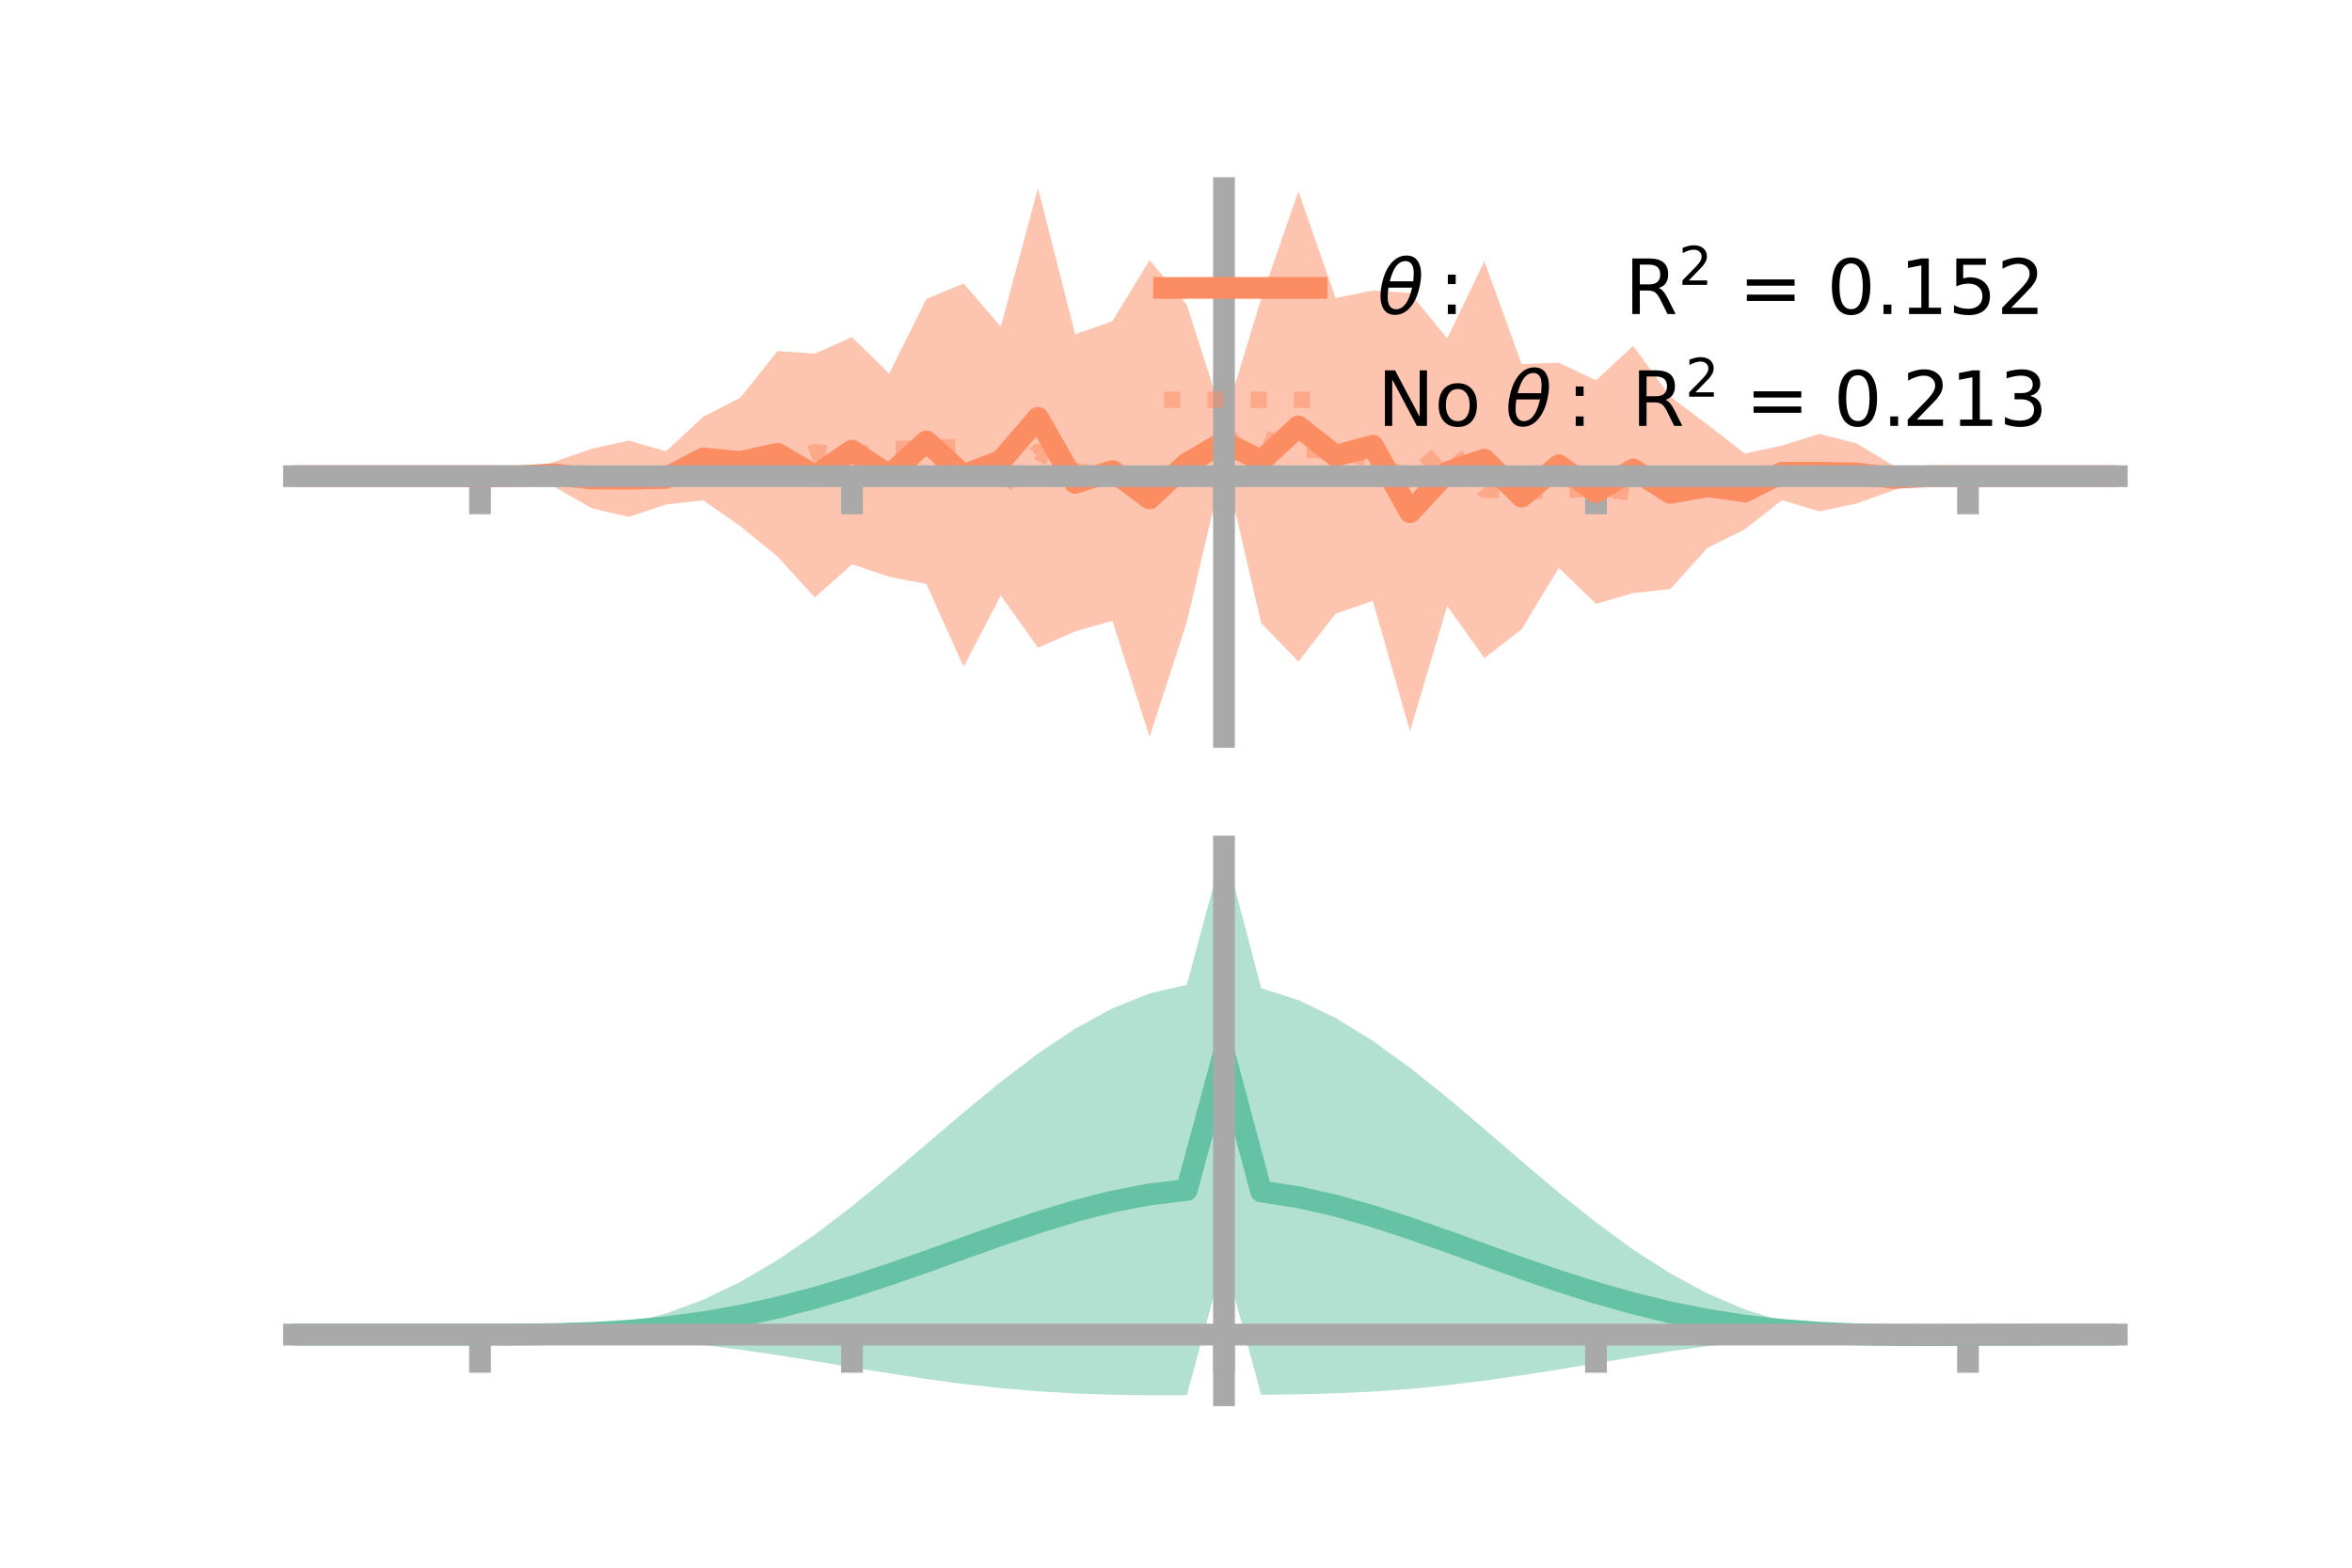 <?xml version="1.0" encoding="utf-8" standalone="no"?>
<!DOCTYPE svg PUBLIC "-//W3C//DTD SVG 1.1//EN"
  "http://www.w3.org/Graphics/SVG/1.1/DTD/svg11.dtd">
<!-- Created with matplotlib (https://matplotlib.org/) -->
<svg height="144pt" version="1.1" viewBox="0 0 216 144" width="216pt" xmlns="http://www.w3.org/2000/svg" xmlns:xlink="http://www.w3.org/1999/xlink">
 <defs>
  <style type="text/css">*{stroke-linecap:butt;stroke-linejoin:round;}</style>
 </defs>
 <g id="figure_1">
  <g id="patch_1">
   <path d="M 0 144 
L 216 144 
L 216 0 
L 0 0 
z
" style="fill:none;"/>
  </g>
  <g id="axes_1">
   <g id="patch_2">
    <path d="M 27 67.68 
L 194.4 67.68 
L 194.4 17.28 
L 27 17.28 
z
" style="fill:none;"/>
   </g>
   <g id="PolyCollection_1">
    <path clip-path="url(#p0a14df9e79)" d="M 27 43.739 
L 27 43.739 
L 30.416 43.739 
L 33.833 43.739 
L 37.249 43.739 
L 40.665 43.739 
L 44.082 43.739 
L 47.498 43.626 
L 50.914 42.412 
L 54.331 41.221 
L 57.747 40.47 
L 61.163 41.454 
L 64.58 38.278 
L 67.996 36.527 
L 71.412 32.244 
L 74.829 32.49 
L 78.245 30.965 
L 81.661 34.322 
L 85.078 27.45 
L 88.494 26.05 
L 91.91 29.994 
L 95.327 17.28 
L 98.743 30.714 
L 102.159 29.493 
L 105.576 23.889 
L 108.992 27.992 
L 112.408 38.647 
L 115.824 27.434 
L 119.241 17.571 
L 122.657 27.37 
L 126.073 26.689 
L 129.49 26.905 
L 132.906 31.082 
L 136.322 23.982 
L 139.739 33.439 
L 143.155 33.312 
L 146.571 34.936 
L 149.988 31.769 
L 153.404 36.441 
L 156.82 39.011 
L 160.237 41.657 
L 163.653 40.919 
L 167.069 39.858 
L 170.486 40.718 
L 173.902 42.769 
L 177.318 43.604 
L 180.735 43.739 
L 184.151 43.739 
L 187.567 43.739 
L 190.984 43.739 
L 194.4 43.739 
L 194.4 43.739 
L 194.4 43.739 
L 190.984 43.739 
L 187.567 43.739 
L 184.151 43.739 
L 180.735 43.739 
L 177.318 43.854 
L 173.902 45.036 
L 170.486 46.259 
L 167.069 46.975 
L 163.653 45.936 
L 160.237 48.629 
L 156.82 50.315 
L 153.404 54.107 
L 149.988 54.48 
L 146.571 55.467 
L 143.155 52.166 
L 139.739 57.801 
L 136.322 60.456 
L 132.906 55.662 
L 129.49 67.183 
L 126.073 55.191 
L 122.657 56.374 
L 119.241 60.767 
L 115.824 57.233 
L 112.408 42.523 
L 108.992 57.162 
L 105.576 67.68 
L 102.159 57.031 
L 98.743 57.998 
L 95.327 59.491 
L 91.91 54.701 
L 88.494 61.242 
L 85.078 53.644 
L 81.661 52.979 
L 78.245 51.832 
L 74.829 54.885 
L 71.412 51.126 
L 67.996 48.338 
L 64.58 45.95 
L 61.163 46.347 
L 57.747 47.483 
L 54.331 46.683 
L 50.914 44.712 
L 47.498 43.872 
L 44.082 43.739 
L 40.665 43.739 
L 37.249 43.739 
L 33.833 43.739 
L 30.416 43.739 
L 27 43.739 
z
" style="fill:#fc8d62;fill-opacity:0.5;"/>
   </g>
   <g id="matplotlib.axis_1">
    <g id="xtick_1">
     <g id="line2d_1">
      <defs>
       <path d="M 0 0 
L 0 3.5 
" id="mdfc04c71b1" style="stroke:#a9a9a9;stroke-width:2;"/>
      </defs>
      <g>
       <use style="fill:#a9a9a9;stroke:#a9a9a9;stroke-width:2;" x="44.082" xlink:href="#mdfc04c71b1" y="43.739"/>
      </g>
     </g>
    </g>
    <g id="xtick_2">
     <g id="line2d_2">
      <g>
       <use style="fill:#a9a9a9;stroke:#a9a9a9;stroke-width:2;" x="78.245" xlink:href="#mdfc04c71b1" y="43.739"/>
      </g>
     </g>
    </g>
    <g id="xtick_3">
     <g id="line2d_3">
      <g>
       <use style="fill:#a9a9a9;stroke:#a9a9a9;stroke-width:2;" x="112.408" xlink:href="#mdfc04c71b1" y="43.739"/>
      </g>
     </g>
    </g>
    <g id="xtick_4">
     <g id="line2d_4">
      <g>
       <use style="fill:#a9a9a9;stroke:#a9a9a9;stroke-width:2;" x="146.571" xlink:href="#mdfc04c71b1" y="43.739"/>
      </g>
     </g>
    </g>
    <g id="xtick_5">
     <g id="line2d_5">
      <g>
       <use style="fill:#a9a9a9;stroke:#a9a9a9;stroke-width:2;" x="180.735" xlink:href="#mdfc04c71b1" y="43.739"/>
      </g>
     </g>
    </g>
   </g>
   <g id="matplotlib.axis_2"/>
   <g id="line2d_6">
    <path clip-path="url(#p0a14df9e79)" d="M 27 43.739 
L 30.416 43.739 
L 33.833 43.739 
L 37.249 43.739 
L 40.665 43.739 
L 44.082 43.739 
L 47.498 43.749 
L 50.914 43.562 
L 54.331 43.952 
L 57.747 43.977 
L 61.163 43.901 
L 64.58 42.114 
L 67.996 42.432 
L 71.412 41.685 
L 74.829 43.687 
L 78.245 41.398 
L 81.661 43.651 
L 85.078 40.547 
L 88.494 43.646 
L 91.91 42.348 
L 95.327 38.385 
L 98.743 44.356 
L 102.159 43.262 
L 105.576 45.785 
L 108.992 42.577 
L 112.408 40.585 
L 115.824 42.333 
L 119.241 39.169 
L 122.657 41.872 
L 126.073 40.94 
L 129.49 47.044 
L 132.906 43.372 
L 136.322 42.219 
L 139.739 45.62 
L 143.155 42.739 
L 146.571 45.202 
L 149.988 43.124 
L 153.404 45.274 
L 156.82 44.663 
L 160.237 45.143 
L 163.653 43.427 
L 167.069 43.416 
L 170.486 43.489 
L 173.902 43.903 
L 177.318 43.729 
L 180.735 43.739 
L 184.151 43.739 
L 187.567 43.739 
L 190.984 43.739 
L 194.4 43.739 
" style="fill:none;stroke:#fc8d62;stroke-linecap:square;stroke-width:2;"/>
   </g>
   <g id="line2d_7">
    <path clip-path="url(#p0a14df9e79)" d="M 27 43.739 
L 30.416 43.739 
L 33.833 43.739 
L 37.249 43.739 
L 40.665 43.739 
L 44.082 43.739 
L 47.498 43.725 
L 50.914 43.728 
L 54.331 43.66 
L 57.747 43.999 
L 61.163 43.711 
L 64.58 43.018 
L 67.996 42.899 
L 71.412 42.749 
L 74.829 41.519 
L 78.245 41.869 
L 81.661 41.253 
L 85.078 41.167 
L 88.494 41.029 
L 91.91 44.906 
L 95.327 41.493 
L 98.743 43.249 
L 102.159 43.772 
L 105.576 43.644 
L 108.992 44.783 
L 112.408 40.631 
L 115.824 40.179 
L 119.241 41.313 
L 122.657 41.391 
L 126.073 42.187 
L 129.49 44.095 
L 132.906 40.948 
L 136.322 44.971 
L 139.739 45.063 
L 143.155 45.13 
L 146.571 44.763 
L 149.988 45.289 
L 153.404 44.271 
L 156.82 44.287 
L 160.237 44.226 
L 163.653 43.65 
L 167.069 43.419 
L 170.486 43.791 
L 173.902 43.744 
L 177.318 43.753 
L 180.735 43.739 
L 184.151 43.739 
L 187.567 43.739 
L 190.984 43.739 
L 194.4 43.739 
" style="fill:none;stroke:#fc8d62;stroke-dasharray:1.5,2.475;stroke-dashoffset:0;stroke-opacity:0.5;stroke-width:1.5;"/>
   </g>
   <g id="patch_3">
    <path d="M 112.408 67.68 
L 112.408 17.28 
" style="fill:none;stroke:#a9a9a9;stroke-linecap:square;stroke-linejoin:miter;stroke-width:2;"/>
   </g>
   <g id="patch_4">
    <path d="M 194.4 67.68 
L 194.4 17.28 
" style="fill:none;"/>
   </g>
   <g id="patch_5">
    <path d="M 27 43.739 
L 194.4 43.739 
" style="fill:none;stroke:#a9a9a9;stroke-linecap:square;stroke-linejoin:miter;stroke-width:2;"/>
   </g>
   <g id="patch_6">
    <path d="M 27 17.28 
L 194.4 17.28 
" style="fill:none;"/>
   </g>
   <g id="legend_1">
    <g id="line2d_8">
     <path d="M 106.9 26.449 
L 120.9 26.449 
" style="fill:none;stroke:#fc8d62;stroke-linecap:square;stroke-width:2;"/>
    </g>
    <g id="line2d_9"/>
    <g id="text_1">
     <!-- $\theta:$      R$^{2}$ = 0.152 -->
     <g transform="translate(126.5 28.899)scale(0.07 -0.07)">
      <defs>
       <path d="M 45.516 34.672 
L 14.453 34.672 
Q 12.359 20.062 14.5 13.875 
Q 17.188 6.25 24.469 6.25 
Q 31.781 6.25 37.359 13.922 
Q 42.234 20.656 45.516 34.672 
z
M 47.016 42.969 
Q 48.344 56.844 46.625 61.719 
Q 43.953 69.438 36.766 69.438 
Q 29.297 69.438 23.828 61.812 
Q 19.531 55.672 16.156 42.969 
z
M 38.188 76.766 
Q 49.906 76.766 54.594 66.406 
Q 59.281 56.109 55.719 37.844 
Q 52.203 19.625 43.453 9.281 
Q 34.766 -1.125 23.047 -1.125 
Q 11.281 -1.125 6.641 9.281 
Q 2 19.625 5.516 37.844 
Q 9.078 56.109 17.719 66.406 
Q 26.422 76.766 38.188 76.766 
z
" id="DejaVuSans-Oblique-952"/>
       <path d="M 11.719 12.406 
L 22.016 12.406 
L 22.016 0 
L 11.719 0 
z
M 11.719 51.703 
L 22.016 51.703 
L 22.016 39.312 
L 11.719 39.312 
z
" id="DejaVuSans-58"/>
       <path id="DejaVuSans-32"/>
       <path d="M 44.391 34.188 
Q 47.562 33.109 50.562 29.594 
Q 53.562 26.078 56.594 19.922 
L 66.609 0 
L 56 0 
L 46.688 18.703 
Q 43.062 26.031 39.672 28.422 
Q 36.281 30.812 30.422 30.812 
L 19.672 30.812 
L 19.672 0 
L 9.812 0 
L 9.812 72.906 
L 32.078 72.906 
Q 44.578 72.906 50.734 67.672 
Q 56.891 62.453 56.891 51.906 
Q 56.891 45.016 53.688 40.469 
Q 50.484 35.938 44.391 34.188 
z
M 19.672 64.797 
L 19.672 38.922 
L 32.078 38.922 
Q 39.203 38.922 42.844 42.219 
Q 46.484 45.516 46.484 51.906 
Q 46.484 58.297 42.844 61.547 
Q 39.203 64.797 32.078 64.797 
z
" id="DejaVuSans-82"/>
       <path d="M 19.188 8.297 
L 53.609 8.297 
L 53.609 0 
L 7.328 0 
L 7.328 8.297 
Q 12.938 14.109 22.625 23.891 
Q 32.328 33.688 34.812 36.531 
Q 39.547 41.844 41.422 45.531 
Q 43.312 49.219 43.312 52.781 
Q 43.312 58.594 39.234 62.25 
Q 35.156 65.922 28.609 65.922 
Q 23.969 65.922 18.812 64.312 
Q 13.672 62.703 7.812 59.422 
L 7.812 69.391 
Q 13.766 71.781 18.938 73 
Q 24.125 74.219 28.422 74.219 
Q 39.75 74.219 46.484 68.547 
Q 53.219 62.891 53.219 53.422 
Q 53.219 48.922 51.531 44.891 
Q 49.859 40.875 45.406 35.406 
Q 44.188 33.984 37.641 27.219 
Q 31.109 20.453 19.188 8.297 
z
" id="DejaVuSans-50"/>
       <path d="M 10.594 45.406 
L 73.188 45.406 
L 73.188 37.203 
L 10.594 37.203 
z
M 10.594 25.484 
L 73.188 25.484 
L 73.188 17.188 
L 10.594 17.188 
z
" id="DejaVuSans-61"/>
       <path d="M 31.781 66.406 
Q 24.172 66.406 20.328 58.906 
Q 16.5 51.422 16.5 36.375 
Q 16.5 21.391 20.328 13.891 
Q 24.172 6.391 31.781 6.391 
Q 39.453 6.391 43.281 13.891 
Q 47.125 21.391 47.125 36.375 
Q 47.125 51.422 43.281 58.906 
Q 39.453 66.406 31.781 66.406 
z
M 31.781 74.219 
Q 44.047 74.219 50.516 64.516 
Q 56.984 54.828 56.984 36.375 
Q 56.984 17.969 50.516 8.266 
Q 44.047 -1.422 31.781 -1.422 
Q 19.531 -1.422 13.062 8.266 
Q 6.594 17.969 6.594 36.375 
Q 6.594 54.828 13.062 64.516 
Q 19.531 74.219 31.781 74.219 
z
" id="DejaVuSans-48"/>
       <path d="M 10.688 12.406 
L 21 12.406 
L 21 0 
L 10.688 0 
z
" id="DejaVuSans-46"/>
       <path d="M 12.406 8.297 
L 28.516 8.297 
L 28.516 63.922 
L 10.984 60.406 
L 10.984 69.391 
L 28.422 72.906 
L 38.281 72.906 
L 38.281 8.297 
L 54.391 8.297 
L 54.391 0 
L 12.406 0 
z
" id="DejaVuSans-49"/>
       <path d="M 10.797 72.906 
L 49.516 72.906 
L 49.516 64.594 
L 19.828 64.594 
L 19.828 46.734 
Q 21.969 47.469 24.109 47.828 
Q 26.266 48.188 28.422 48.188 
Q 40.625 48.188 47.75 41.5 
Q 54.891 34.812 54.891 23.391 
Q 54.891 11.625 47.562 5.094 
Q 40.234 -1.422 26.906 -1.422 
Q 22.312 -1.422 17.547 -0.641 
Q 12.797 0.141 7.719 1.703 
L 7.719 11.625 
Q 12.109 9.234 16.797 8.062 
Q 21.484 6.891 26.703 6.891 
Q 35.156 6.891 40.078 11.328 
Q 45.016 15.766 45.016 23.391 
Q 45.016 31 40.078 35.438 
Q 35.156 39.891 26.703 39.891 
Q 22.75 39.891 18.812 39.016 
Q 14.891 38.141 10.797 36.281 
z
" id="DejaVuSans-53"/>
      </defs>
      <use transform="translate(0 0.766)" xlink:href="#DejaVuSans-Oblique-952"/>
      <use transform="translate(80.664 0.766)" xlink:href="#DejaVuSans-58"/>
      <use transform="translate(133.838 0.766)" xlink:href="#DejaVuSans-32"/>
      <use transform="translate(165.625 0.766)" xlink:href="#DejaVuSans-32"/>
      <use transform="translate(197.412 0.766)" xlink:href="#DejaVuSans-32"/>
      <use transform="translate(229.199 0.766)" xlink:href="#DejaVuSans-32"/>
      <use transform="translate(260.986 0.766)" xlink:href="#DejaVuSans-32"/>
      <use transform="translate(292.773 0.766)" xlink:href="#DejaVuSans-32"/>
      <use transform="translate(324.561 0.766)" xlink:href="#DejaVuSans-82"/>
      <use transform="translate(395 39.047)scale(0.7)" xlink:href="#DejaVuSans-50"/>
      <use transform="translate(442.271 0.766)" xlink:href="#DejaVuSans-32"/>
      <use transform="translate(474.058 0.766)" xlink:href="#DejaVuSans-61"/>
      <use transform="translate(557.847 0.766)" xlink:href="#DejaVuSans-32"/>
      <use transform="translate(589.634 0.766)" xlink:href="#DejaVuSans-48"/>
      <use transform="translate(653.257 0.766)" xlink:href="#DejaVuSans-46"/>
      <use transform="translate(685.044 0.766)" xlink:href="#DejaVuSans-49"/>
      <use transform="translate(748.667 0.766)" xlink:href="#DejaVuSans-53"/>
      <use transform="translate(812.29 0.766)" xlink:href="#DejaVuSans-50"/>
     </g>
    </g>
    <g id="line2d_10">
     <path d="M 106.9 36.724 
L 120.9 36.724 
" style="fill:none;stroke:#fc8d62;stroke-dasharray:1.5,2.475;stroke-dashoffset:0;stroke-opacity:0.5;stroke-width:1.5;"/>
    </g>
    <g id="line2d_11"/>
    <g id="text_2">
     <!-- No $\theta:$ R$^{2}$ = 0.213 -->
     <g transform="translate(126.5 39.174)scale(0.07 -0.07)">
      <defs>
       <path d="M 9.812 72.906 
L 23.094 72.906 
L 55.422 11.922 
L 55.422 72.906 
L 64.984 72.906 
L 64.984 0 
L 51.703 0 
L 19.391 60.984 
L 19.391 0 
L 9.812 0 
z
" id="DejaVuSans-78"/>
       <path d="M 30.609 48.391 
Q 23.391 48.391 19.188 42.75 
Q 14.984 37.109 14.984 27.297 
Q 14.984 17.484 19.156 11.844 
Q 23.344 6.203 30.609 6.203 
Q 37.797 6.203 41.984 11.859 
Q 46.188 17.531 46.188 27.297 
Q 46.188 37.016 41.984 42.703 
Q 37.797 48.391 30.609 48.391 
z
M 30.609 56 
Q 42.328 56 49.016 48.375 
Q 55.719 40.766 55.719 27.297 
Q 55.719 13.875 49.016 6.219 
Q 42.328 -1.422 30.609 -1.422 
Q 18.844 -1.422 12.172 6.219 
Q 5.516 13.875 5.516 27.297 
Q 5.516 40.766 12.172 48.375 
Q 18.844 56 30.609 56 
z
" id="DejaVuSans-111"/>
       <path d="M 40.578 39.312 
Q 47.656 37.797 51.625 33 
Q 55.609 28.219 55.609 21.188 
Q 55.609 10.406 48.188 4.484 
Q 40.766 -1.422 27.094 -1.422 
Q 22.516 -1.422 17.656 -0.516 
Q 12.797 0.391 7.625 2.203 
L 7.625 11.719 
Q 11.719 9.328 16.594 8.109 
Q 21.484 6.891 26.812 6.891 
Q 36.078 6.891 40.938 10.547 
Q 45.797 14.203 45.797 21.188 
Q 45.797 27.641 41.281 31.266 
Q 36.766 34.906 28.719 34.906 
L 20.219 34.906 
L 20.219 43.016 
L 29.109 43.016 
Q 36.375 43.016 40.234 45.922 
Q 44.094 48.828 44.094 54.297 
Q 44.094 59.906 40.109 62.906 
Q 36.141 65.922 28.719 65.922 
Q 24.656 65.922 20.016 65.031 
Q 15.375 64.156 9.812 62.312 
L 9.812 71.094 
Q 15.438 72.656 20.344 73.438 
Q 25.25 74.219 29.594 74.219 
Q 40.828 74.219 47.359 69.109 
Q 53.906 64.016 53.906 55.328 
Q 53.906 49.266 50.438 45.094 
Q 46.969 40.922 40.578 39.312 
z
" id="DejaVuSans-51"/>
      </defs>
      <use transform="translate(0 0.766)" xlink:href="#DejaVuSans-78"/>
      <use transform="translate(74.805 0.766)" xlink:href="#DejaVuSans-111"/>
      <use transform="translate(135.986 0.766)" xlink:href="#DejaVuSans-32"/>
      <use transform="translate(167.773 0.766)" xlink:href="#DejaVuSans-Oblique-952"/>
      <use transform="translate(248.438 0.766)" xlink:href="#DejaVuSans-58"/>
      <use transform="translate(301.611 0.766)" xlink:href="#DejaVuSans-32"/>
      <use transform="translate(333.398 0.766)" xlink:href="#DejaVuSans-82"/>
      <use transform="translate(403.838 39.047)scale(0.7)" xlink:href="#DejaVuSans-50"/>
      <use transform="translate(451.108 0.766)" xlink:href="#DejaVuSans-32"/>
      <use transform="translate(482.896 0.766)" xlink:href="#DejaVuSans-61"/>
      <use transform="translate(566.685 0.766)" xlink:href="#DejaVuSans-32"/>
      <use transform="translate(598.472 0.766)" xlink:href="#DejaVuSans-48"/>
      <use transform="translate(662.095 0.766)" xlink:href="#DejaVuSans-46"/>
      <use transform="translate(688.382 0.766)" xlink:href="#DejaVuSans-50"/>
      <use transform="translate(752.005 0.766)" xlink:href="#DejaVuSans-49"/>
      <use transform="translate(815.628 0.766)" xlink:href="#DejaVuSans-51"/>
     </g>
    </g>
   </g>
  </g>
  <g id="axes_2">
   <g id="patch_7">
    <path d="M 27 128.16 
L 194.4 128.16 
L 194.4 77.76 
L 27 77.76 
z
" style="fill:none;"/>
   </g>
   <g id="PolyCollection_2">
    <path clip-path="url(#pce0a0c51db)" d="M 27 122.593 
L 27 122.588 
L 30.416 122.589 
L 33.833 122.59 
L 37.249 122.59 
L 40.665 122.59 
L 44.082 122.59 
L 47.498 122.572 
L 50.914 122.451 
L 54.331 122.138 
L 57.747 121.557 
L 61.163 120.652 
L 64.58 119.385 
L 67.996 117.744 
L 71.412 115.74 
L 74.829 113.407 
L 78.245 110.801 
L 81.661 107.999 
L 85.078 105.091 
L 88.494 102.179 
L 91.91 99.37 
L 95.327 96.771 
L 98.743 94.489 
L 102.159 92.621 
L 105.576 91.254 
L 108.992 90.46 
L 112.408 77.76 
L 115.824 90.773 
L 119.241 91.866 
L 122.657 93.505 
L 126.073 95.607 
L 129.49 98.079 
L 132.906 100.816 
L 136.322 103.712 
L 139.739 106.657 
L 143.155 109.547 
L 146.571 112.284 
L 149.988 114.783 
L 153.404 116.976 
L 156.82 118.815 
L 160.237 120.278 
L 163.653 121.362 
L 167.069 122.088 
L 170.486 122.462 
L 173.902 122.506 
L 177.318 122.514 
L 180.735 122.537 
L 184.151 122.556 
L 187.567 122.57 
L 190.984 122.579 
L 194.4 122.585 
L 194.4 122.599 
L 194.4 122.599 
L 190.984 122.61 
L 187.567 122.63 
L 184.151 122.662 
L 180.735 122.71 
L 177.318 122.765 
L 173.902 122.757 
L 170.486 122.672 
L 167.069 122.747 
L 163.653 122.953 
L 160.237 123.258 
L 156.82 123.653 
L 153.404 124.125 
L 149.988 124.656 
L 146.571 125.22 
L 143.155 125.787 
L 139.739 126.329 
L 136.322 126.819 
L 132.906 127.239 
L 129.49 127.576 
L 126.073 127.823 
L 122.657 127.987 
L 119.241 128.077 
L 115.824 128.117 
L 112.408 115.603 
L 108.992 128.157 
L 105.576 128.16 
L 102.159 128.114 
L 98.743 127.998 
L 95.327 127.797 
L 91.91 127.506 
L 88.494 127.127 
L 85.078 126.669 
L 81.661 126.15 
L 78.245 125.594 
L 74.829 125.027 
L 71.412 124.479 
L 67.996 123.975 
L 64.58 123.537 
L 61.163 123.181 
L 57.747 122.914 
L 54.331 122.736 
L 50.914 122.636 
L 47.498 122.596 
L 44.082 122.59 
L 40.665 122.59 
L 37.249 122.59 
L 33.833 122.59 
L 30.416 122.591 
L 27 122.593 
z
" style="fill:#66c2a5;fill-opacity:0.5;"/>
   </g>
   <g id="matplotlib.axis_3">
    <g id="xtick_6">
     <g id="line2d_12">
      <g>
       <use style="fill:#a9a9a9;stroke:#a9a9a9;stroke-width:2;" x="44.082" xlink:href="#mdfc04c71b1" y="122.59"/>
      </g>
     </g>
    </g>
    <g id="xtick_7">
     <g id="line2d_13">
      <g>
       <use style="fill:#a9a9a9;stroke:#a9a9a9;stroke-width:2;" x="78.245" xlink:href="#mdfc04c71b1" y="122.59"/>
      </g>
     </g>
    </g>
    <g id="xtick_8">
     <g id="line2d_14">
      <g>
       <use style="fill:#a9a9a9;stroke:#a9a9a9;stroke-width:2;" x="112.408" xlink:href="#mdfc04c71b1" y="122.59"/>
      </g>
     </g>
    </g>
    <g id="xtick_9">
     <g id="line2d_15">
      <g>
       <use style="fill:#a9a9a9;stroke:#a9a9a9;stroke-width:2;" x="146.571" xlink:href="#mdfc04c71b1" y="122.59"/>
      </g>
     </g>
    </g>
    <g id="xtick_10">
     <g id="line2d_16">
      <g>
       <use style="fill:#a9a9a9;stroke:#a9a9a9;stroke-width:2;" x="180.735" xlink:href="#mdfc04c71b1" y="122.59"/>
      </g>
     </g>
    </g>
   </g>
   <g id="matplotlib.axis_4"/>
   <g id="line2d_17">
    <path clip-path="url(#pce0a0c51db)" d="M 27 122.59 
L 30.416 122.59 
L 33.833 122.59 
L 37.249 122.59 
L 40.665 122.59 
L 44.082 122.59 
L 47.498 122.584 
L 50.914 122.544 
L 54.331 122.437 
L 57.747 122.236 
L 61.163 121.916 
L 64.58 121.461 
L 67.996 120.86 
L 71.412 120.11 
L 74.829 119.217 
L 78.245 118.198 
L 81.661 117.075 
L 85.078 115.88 
L 88.494 114.653 
L 91.91 113.438 
L 95.327 112.284 
L 98.743 111.243 
L 102.159 110.367 
L 105.576 109.707 
L 108.992 109.308 
L 112.408 96.681 
L 115.824 109.445 
L 119.241 109.972 
L 122.657 110.746 
L 126.073 111.715 
L 129.49 112.827 
L 132.906 114.028 
L 136.322 115.266 
L 139.739 116.493 
L 143.155 117.667 
L 146.571 118.752 
L 149.988 119.719 
L 153.404 120.551 
L 156.82 121.234 
L 160.237 121.768 
L 163.653 122.158 
L 167.069 122.417 
L 170.486 122.567 
L 173.902 122.631 
L 177.318 122.64 
L 180.735 122.623 
L 184.151 122.609 
L 187.567 122.6 
L 190.984 122.595 
L 194.4 122.592 
" style="fill:none;stroke:#66c2a5;stroke-linecap:square;stroke-width:2;"/>
   </g>
   <g id="patch_8">
    <path d="M 112.408 128.16 
L 112.408 77.76 
" style="fill:none;stroke:#a9a9a9;stroke-linecap:square;stroke-linejoin:miter;stroke-width:2;"/>
   </g>
   <g id="patch_9">
    <path d="M 194.4 128.16 
L 194.4 77.76 
" style="fill:none;"/>
   </g>
   <g id="patch_10">
    <path d="M 27 122.59 
L 194.4 122.59 
" style="fill:none;stroke:#a9a9a9;stroke-linecap:square;stroke-linejoin:miter;stroke-width:2;"/>
   </g>
   <g id="patch_11">
    <path d="M 27 77.76 
L 194.4 77.76 
" style="fill:none;"/>
   </g>
  </g>
 </g>
 <defs>
  <clipPath id="p0a14df9e79">
   <rect height="50.4" width="167.4" x="27" y="17.28"/>
  </clipPath>
  <clipPath id="pce0a0c51db">
   <rect height="50.4" width="167.4" x="27" y="77.76"/>
  </clipPath>
 </defs>
</svg>
